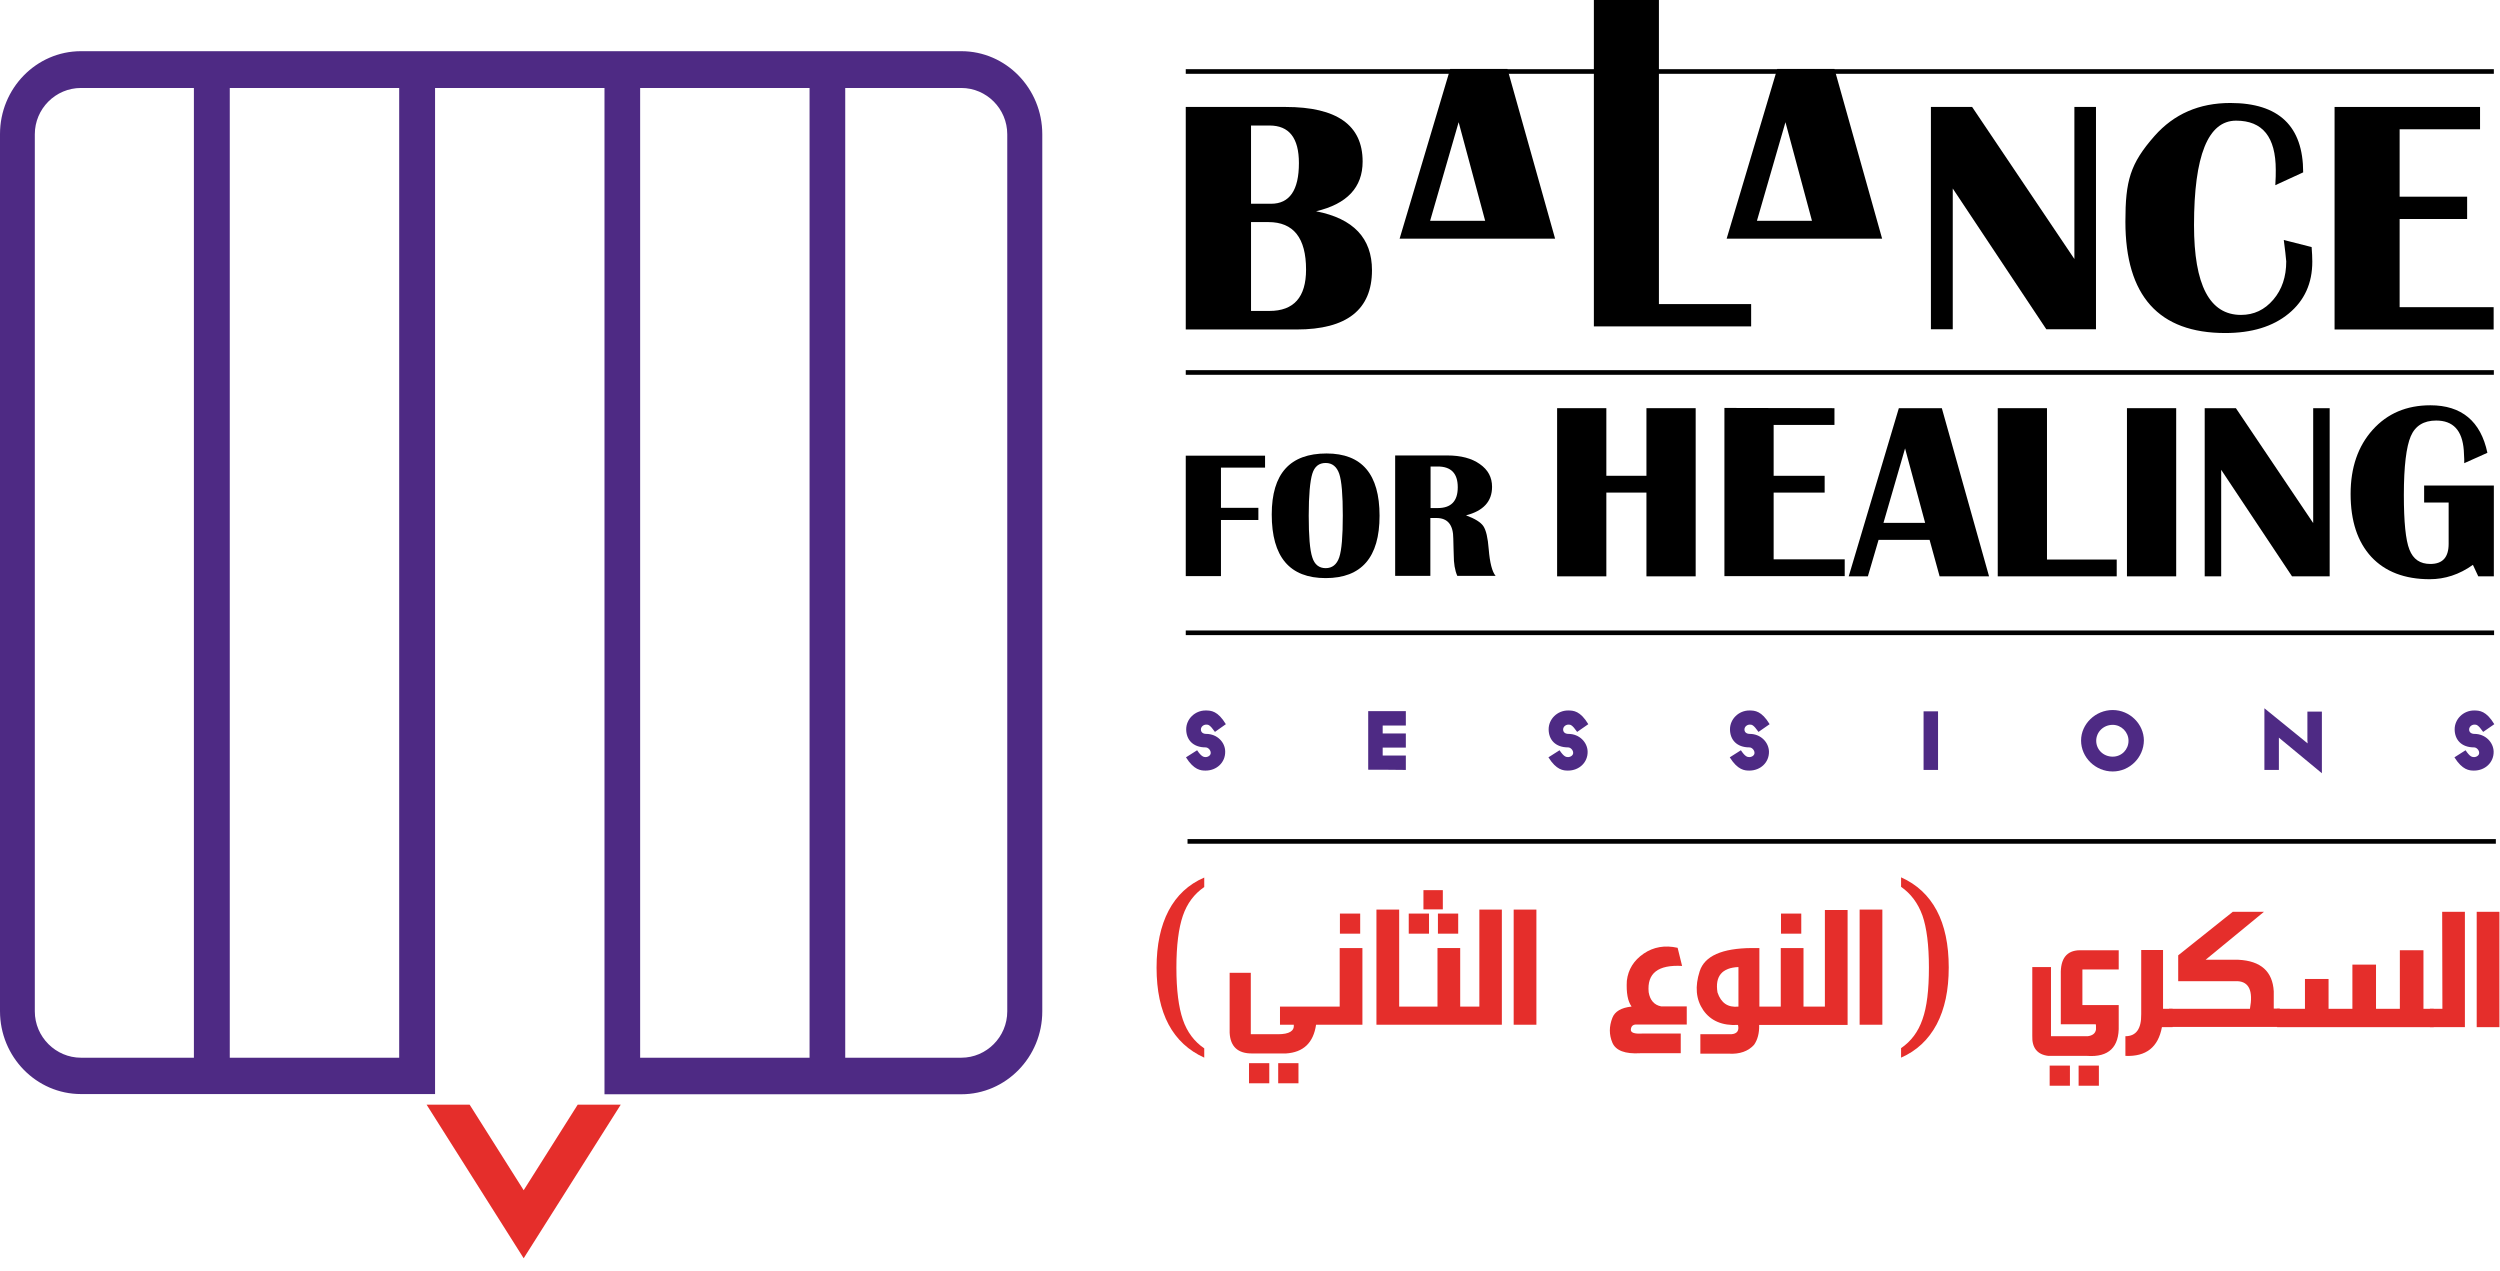 <svg width="175" height="89" viewBox="0 0 175 89" fill="none" xmlns="http://www.w3.org/2000/svg">
<path d="M36.657 83.316L32.876 77.328H29.863L36.657 88.078L43.451 77.328H40.438L36.657 83.316Z" fill="#E52E2B"/>
<path d="M67.289 3.583H5.671C2.54 3.583 0 6.189 0 9.385V70.782C0 73.977 2.54 76.584 5.671 76.584H30.454V74.024V6.158H42.314V74.04V76.599H67.289C70.42 76.599 72.96 73.993 72.96 70.797V9.4C72.96 6.189 70.42 3.583 67.289 3.583ZM5.671 74.04C3.899 74.04 2.437 72.581 2.437 70.797V9.4C2.437 7.616 3.884 6.158 5.671 6.158H13.573V74.04H5.671ZM67.289 6.158C69.061 6.158 70.508 7.616 70.508 9.4V70.797C70.508 72.581 69.061 74.04 67.289 74.04H59.166V6.158H67.289ZM27.943 74.04H16.084V6.158H27.943V74.04ZM44.81 6.158H56.669V74.04H44.81V6.158Z" fill="#4E2A84"/>
<path d="M85.046 51.234C84.687 50.723 84.578 50.723 84.437 50.723C84.235 50.723 84.063 50.878 84.063 51.064C84.063 51.265 84.219 51.373 84.437 51.373C85.201 51.373 85.763 51.961 85.763 52.611C85.778 53.369 85.17 53.941 84.391 53.941C84.063 53.941 83.58 53.91 83.018 53.013L83.798 52.518C84.094 52.966 84.266 52.997 84.391 52.997C84.562 52.997 84.765 52.874 84.749 52.688C84.749 52.518 84.578 52.317 84.391 52.317C83.502 52.317 83.034 51.775 83.034 51.048C83.034 50.337 83.642 49.733 84.391 49.733C84.781 49.733 85.248 49.764 85.81 50.693L85.046 51.234Z" fill="#4E2A84"/>
<path d="M95.774 53.879V49.78C95.774 49.78 97.895 49.78 98.409 49.78V50.785C97.973 50.785 97.224 50.785 96.788 50.785V51.342C97.318 51.342 98.02 51.342 98.409 51.342V52.332C97.973 52.332 97.318 52.332 96.788 52.332V52.889C97.287 52.889 98.02 52.889 98.409 52.889V53.895C97.879 53.879 95.774 53.879 95.774 53.879Z" fill="#4E2A84"/>
<path d="M110.401 51.234C110.043 50.723 109.933 50.723 109.793 50.723C109.59 50.723 109.419 50.878 109.419 51.064C109.419 51.265 109.575 51.373 109.793 51.373C110.557 51.373 111.119 51.961 111.134 52.611C111.15 53.369 110.542 53.941 109.762 53.941C109.434 53.941 108.951 53.91 108.39 53.013L109.169 52.518C109.466 52.966 109.622 52.997 109.762 52.997C109.933 52.997 110.136 52.874 110.121 52.688C110.121 52.518 109.949 52.317 109.762 52.317C108.873 52.317 108.405 51.775 108.405 51.048C108.405 50.337 109.013 49.733 109.762 49.733C110.152 49.733 110.62 49.764 111.181 50.693L110.401 51.234Z" fill="#4E2A84"/>
<path d="M123.095 51.234C122.736 50.723 122.627 50.723 122.486 50.723C122.284 50.723 122.112 50.878 122.112 51.064C122.112 51.265 122.268 51.373 122.486 51.373C123.251 51.373 123.812 51.961 123.828 52.611C123.843 53.369 123.235 53.941 122.455 53.941C122.128 53.941 121.644 53.91 121.083 53.013L121.863 52.518C122.159 52.966 122.315 52.997 122.455 52.997C122.627 52.997 122.83 52.874 122.814 52.688C122.814 52.518 122.642 52.317 122.455 52.317C121.566 52.317 121.099 51.775 121.099 51.048C121.099 50.337 121.707 49.733 122.455 49.733C122.845 49.733 123.313 49.764 123.874 50.693L123.095 51.234Z" fill="#4E2A84"/>
<path d="M134.65 53.895C134.65 53.4 134.65 50.306 134.65 49.795H135.663C135.663 50.306 135.663 53.4 135.663 53.895H134.65Z" fill="#4E2A84"/>
<path d="M147.889 54.003C146.673 54.003 145.675 53.013 145.675 51.837C145.675 50.677 146.688 49.702 147.889 49.702C149.09 49.702 150.072 50.693 150.072 51.837C150.056 53.013 149.09 54.003 147.889 54.003ZM147.889 50.739C147.234 50.739 146.735 51.249 146.735 51.853C146.735 52.471 147.234 52.966 147.889 52.966C148.513 52.966 148.996 52.471 148.996 51.853C148.996 51.249 148.497 50.739 147.889 50.739Z" fill="#4E2A84"/>
<path d="M159.522 51.636C159.522 51.713 159.522 51.822 159.522 51.914C159.522 52.611 159.522 53.585 159.522 53.895H158.508C158.508 53.431 158.508 49.579 158.508 49.579L161.534 52.038C161.534 51.976 161.518 51.899 161.518 51.837C161.518 51.079 161.518 50.105 161.518 49.811H162.532C162.532 50.275 162.532 54.127 162.532 54.127L159.522 51.636Z" fill="#4E2A84"/>
<path d="M173.822 51.234C173.463 50.723 173.354 50.723 173.213 50.723C173.011 50.723 172.839 50.878 172.839 51.064C172.839 51.265 172.995 51.373 173.213 51.373C173.978 51.373 174.539 51.961 174.555 52.611C174.57 53.369 173.962 53.941 173.182 53.941C172.855 53.941 172.371 53.91 171.81 53.013L172.59 52.518C172.886 52.966 173.042 52.997 173.182 52.997C173.354 52.997 173.557 52.874 173.541 52.688C173.541 52.518 173.369 52.317 173.182 52.317C172.293 52.317 171.826 51.775 171.826 51.048C171.826 50.337 172.434 49.733 173.182 49.733C173.572 49.733 174.04 49.764 174.601 50.693L173.822 51.234Z" fill="#4E2A84"/>
<path d="M116.124 0V21.286H122.58V22.848H111.571V0H116.124Z" fill="black"/>
<path d="M128.412 4.826H124.405L120.865 16.707C124.389 16.707 128.209 16.707 131.749 16.707L128.412 4.826ZM122.986 15.454L124.982 8.554L126.837 15.454H122.986Z" fill="black"/>
<path d="M105.52 4.826H101.513L97.973 16.707C101.497 16.707 105.318 16.707 108.857 16.707L105.52 4.826ZM100.109 15.454L102.105 8.554L103.961 15.454H100.109Z" fill="black"/>
<path d="M83.003 23.049V7.487H89.989C93.575 7.487 95.384 8.756 95.384 11.308C95.384 13.118 94.293 14.278 92.125 14.789C94.745 15.299 96.039 16.676 96.039 18.919C96.039 21.672 94.277 23.064 90.769 23.064H83.003V23.049ZM87.572 14.263H88.975C90.269 14.263 90.924 13.319 90.924 11.416C90.924 9.653 90.238 8.786 88.866 8.786H87.572V14.263ZM87.572 21.765H88.866C90.566 21.765 91.424 20.806 91.424 18.872C91.424 16.66 90.55 15.546 88.788 15.546H87.572V21.765Z" fill="black"/>
<path d="M146.719 7.487V23.049H143.242L136.693 13.195V23.049H135.164V7.487H138.049L145.207 18.13V7.487H146.719Z" fill="black"/>
<path d="M159.865 16.799L161.814 17.294C161.845 17.697 161.861 18.037 161.861 18.316C161.861 19.831 161.315 21.038 160.208 21.951C159.101 22.863 157.62 23.312 155.764 23.312C151.117 23.312 148.778 20.713 148.778 15.516C148.778 12.654 149.105 11.463 150.821 9.514C152.177 7.982 153.939 7.209 156.123 7.209C159.522 7.209 161.222 8.833 161.222 12.066L159.272 12.963C159.304 12.499 159.304 12.159 159.304 11.896C159.304 9.591 158.384 8.446 156.528 8.446C154.563 8.446 153.581 10.89 153.581 15.763C153.581 19.955 154.672 22.044 156.871 22.044C157.775 22.044 158.524 21.688 159.132 20.976C159.74 20.265 160.037 19.367 160.037 18.3C160.005 17.975 159.959 17.48 159.865 16.799Z" fill="black"/>
<path d="M173.603 7.487V9.049H167.974V13.768H172.699V15.33H167.974V21.502H174.555V23.064H163.42V7.487H173.603Z" fill="black"/>
<path d="M88.554 31.882V32.733H85.467V35.548H88.086V36.399H85.467V40.328H83.003V31.897H88.554V31.882Z" fill="black"/>
<path d="M92.858 31.743C95.338 31.743 96.569 33.197 96.569 36.105C96.569 39.013 95.306 40.467 92.796 40.467C90.269 40.467 89.022 38.982 89.022 36.012C89.022 33.15 90.301 31.743 92.858 31.743ZM92.796 32.408C92.328 32.408 92.016 32.655 91.86 33.166C91.704 33.676 91.611 34.651 91.611 36.09C91.611 37.528 91.689 38.503 91.86 39.013C92.016 39.524 92.344 39.771 92.796 39.771C93.248 39.771 93.575 39.524 93.747 39.013C93.918 38.503 93.996 37.528 93.996 36.09C93.996 34.651 93.918 33.676 93.747 33.166C93.575 32.671 93.263 32.408 92.796 32.408Z" fill="black"/>
<path d="M97.661 40.313V31.882H101.31C102.261 31.882 103.025 32.083 103.587 32.485C104.164 32.887 104.444 33.413 104.444 34.079C104.444 35.099 103.836 35.765 102.62 36.074C103.244 36.306 103.649 36.554 103.836 36.832C104.023 37.111 104.148 37.636 104.21 38.441C104.288 39.385 104.444 40.019 104.694 40.313H102.012C101.84 39.926 101.762 39.431 101.762 38.843L101.747 38.348L101.731 37.714C101.731 36.739 101.341 36.26 100.546 36.26H100.125V40.313H97.661ZM100.14 35.564H100.639C101.575 35.564 102.043 35.084 102.043 34.109C102.043 33.135 101.575 32.655 100.639 32.655H100.14V35.564Z" fill="black"/>
<path d="M112.444 34.481V40.344H108.998V28.572H112.444V33.305H115.251V28.572H118.697V40.344H115.251V34.481H112.444Z" fill="black"/>
<path d="M128.412 28.572V29.747H124.155V33.305H127.726V34.481H124.155V39.153H129.13V40.328H120.709V28.556L128.412 28.572Z" fill="black"/>
<path d="M135.928 28.572L139.234 40.344H135.773L135.071 37.791H131.5L130.751 40.344H129.41L132.919 28.572H135.928ZM131.843 36.6H134.759L133.355 31.387L131.843 36.6Z" fill="black"/>
<path d="M143.289 28.572V39.168H148.17V40.344H139.842V28.572H143.289Z" fill="black"/>
<path d="M152.333 28.572V40.344H148.887V28.572H152.333Z" fill="black"/>
<path d="M163.077 28.572V40.344H160.442L155.483 32.887V40.344H154.329V28.572H156.512L161.923 36.615V28.572H163.077Z" fill="black"/>
<path d="M169.689 33.986H174.57V40.344H173.479L173.104 39.539C172.153 40.22 171.139 40.545 170.079 40.545C168.333 40.545 166.96 40.019 165.993 38.982C165.027 37.93 164.543 36.476 164.543 34.574C164.543 32.733 165.058 31.232 166.087 30.087C167.116 28.943 168.457 28.37 170.126 28.37C172.309 28.37 173.65 29.484 174.118 31.696L172.496 32.423V32.145L172.465 31.511C172.356 30.119 171.716 29.438 170.531 29.438C169.658 29.438 169.065 29.809 168.754 30.536C168.442 31.263 168.27 32.64 168.27 34.651C168.27 36.523 168.395 37.807 168.66 38.472C168.925 39.153 169.409 39.477 170.126 39.477C170.984 39.477 171.405 39.013 171.405 38.07V35.177H169.689V33.986Z" fill="black"/>
<path d="M174.57 4.842H83.003V5.167H174.57V4.842Z" fill="black"/>
<path d="M174.57 25.911H83.003V26.236H174.57V25.911Z" fill="black"/>
<path d="M174.586 44.133H83.003V44.458H174.586V44.133Z" fill="black"/>
<path d="M84.297 74.035C83.206 73.54 82.363 72.767 81.802 71.715C81.241 70.663 80.96 69.333 80.96 67.74C80.96 66.146 81.241 64.816 81.802 63.748C82.363 62.681 83.19 61.908 84.297 61.428V62.093C83.595 62.573 83.096 63.238 82.8 64.104C82.504 64.971 82.348 66.177 82.348 67.74C82.348 69.302 82.504 70.508 82.8 71.375C83.096 72.241 83.595 72.906 84.297 73.386V74.035Z" fill="#E52E2B"/>
<path d="M133.075 74.035V73.37C133.776 72.891 134.275 72.225 134.572 71.359C134.884 70.493 135.024 69.286 135.024 67.724C135.024 66.162 134.868 64.939 134.572 64.089C134.26 63.222 133.761 62.557 133.075 62.078V61.413C134.182 61.908 135.008 62.681 135.57 63.733C136.131 64.785 136.412 66.115 136.412 67.724C136.412 69.317 136.131 70.632 135.57 71.7C134.993 72.782 134.166 73.556 133.075 74.035Z" fill="#E52E2B"/>
<path d="M148.31 66.517V67.863H145.768V70.354H148.31V71.777C148.357 73.308 147.608 74.02 146.096 73.912H143.398H143.382C142.603 73.819 142.228 73.339 142.26 72.504V67.693H143.569V72.535H146.142C146.486 72.489 146.673 72.334 146.719 72.071V71.792C146.719 71.761 146.704 71.731 146.704 71.7H144.256V68.219C144.224 67.105 144.661 66.533 145.581 66.517H148.31ZM143.476 76H144.895V74.592H143.476V76ZM145.503 76H146.922V74.592H145.503V76Z" fill="#E52E2B"/>
<path d="M151.413 66.517V70.617H152.084V71.901H151.335C151.07 73.308 150.228 73.974 148.778 73.912V72.535C149.526 72.535 149.901 72.024 149.885 70.988V66.502H151.413V66.517Z" fill="#E52E2B"/>
<path d="M151.803 70.617H157.495C157.729 69.364 157.432 68.73 156.637 68.683H152.474V66.873L156.294 63.826H158.477L154.392 67.183H156.684C158.259 67.26 159.085 68.002 159.163 69.395V70.601H159.584L159.6 71.885H151.834V70.617H151.803Z" fill="#E52E2B"/>
<path d="M164.668 67.523H166.321V70.617H167.99V66.517H169.642V70.617H170.36V71.901H159.397V70.617H161.347V68.528H162.999V70.617H164.668V67.523Z" fill="#E52E2B"/>
<path d="M170.952 63.826H172.543V70.617V71.901H170.095V70.617H170.968L170.952 63.826Z" fill="#E52E2B"/>
<path d="M174.96 71.901H173.369V63.826H174.96V71.901Z" fill="#E52E2B"/>
<path d="M174.71 58.736H83.127V59.061H174.71V58.736Z" fill="black"/>
<path d="M90.893 74.422H89.474V75.83H90.893V74.422Z" fill="#E52E2B"/>
<path d="M88.85 74.422H87.431V75.83H88.85V74.422Z" fill="#E52E2B"/>
<path d="M93.778 70.462H92.858H92.577H89.599V71.731H90.566C90.613 72.164 90.254 72.396 89.459 72.396H87.556V68.095H86.075V72.287C86.121 73.262 86.652 73.757 87.665 73.742H90.02C91.236 73.664 91.938 72.999 92.125 71.731H92.577H92.858H95.369V70.462V66.363H93.778V70.462Z" fill="#E52E2B"/>
<path d="M95.213 63.95H93.794V65.357H95.213V63.95Z" fill="#E52E2B"/>
<path d="M102.074 63.95H100.655V65.357H102.074V63.95Z" fill="#E52E2B"/>
<path d="M100.998 62.31H99.641V63.656H100.998V62.31Z" fill="#E52E2B"/>
<path d="M100.031 63.95H98.612V65.357H100.031V63.95Z" fill="#E52E2B"/>
<path d="M103.555 70.462H102.916H102.682H102.214V66.363H100.624V70.462H98.815H98.612H97.942V63.671H96.351V70.462V71.731H98.612H98.815H102.682H102.916H105.13V70.462V63.671H103.555V70.462Z" fill="#E52E2B"/>
<path d="M107.548 63.671H105.957V71.731H107.548V63.671Z" fill="#E52E2B"/>
<path d="M115.407 69.457C115.282 68.126 116.062 67.523 117.746 67.616L117.434 66.347C116.545 66.146 115.75 66.285 115.064 66.749C114.362 67.229 113.972 67.863 113.879 68.652C113.832 69.487 113.941 70.091 114.206 70.447L114.191 70.462C113.489 70.539 113.037 70.802 112.865 71.251C112.631 71.854 112.631 72.427 112.865 72.984C113.099 73.54 113.754 73.788 114.814 73.726H117.652V72.349H114.939C114.409 72.38 114.144 72.287 114.159 72.071C114.175 71.854 114.284 71.731 114.502 71.715H118.073V70.447H116.28C115.797 70.354 115.5 70.013 115.407 69.457Z" fill="#E52E2B"/>
<path d="M126.089 63.95H124.67V65.357H126.089V63.95Z" fill="#E52E2B"/>
<path d="M127.773 70.462H127.165H126.915H126.245V66.363H124.654V70.462H123.812H123.516H123.157V66.363H122.627C120.537 66.378 119.321 66.92 118.978 67.987C118.635 69.054 118.713 69.952 119.227 70.71C119.742 71.452 120.553 71.808 121.66 71.746C121.754 72.148 121.598 72.365 121.192 72.396H119.025V73.757H121.005C121.785 73.803 122.377 73.587 122.783 73.138C123.032 72.782 123.157 72.318 123.141 71.746H123.5H123.796H126.884H127.133H129.332V70.478V63.702H127.742V70.462H127.773ZM121.691 70.462C120.958 70.539 120.475 70.215 120.225 69.472C120.038 68.343 120.537 67.74 121.691 67.693V70.462Z" fill="#E52E2B"/>
<path d="M131.765 63.671H130.174V71.731H131.765V63.671Z" fill="#E52E2B"/>
</svg>
